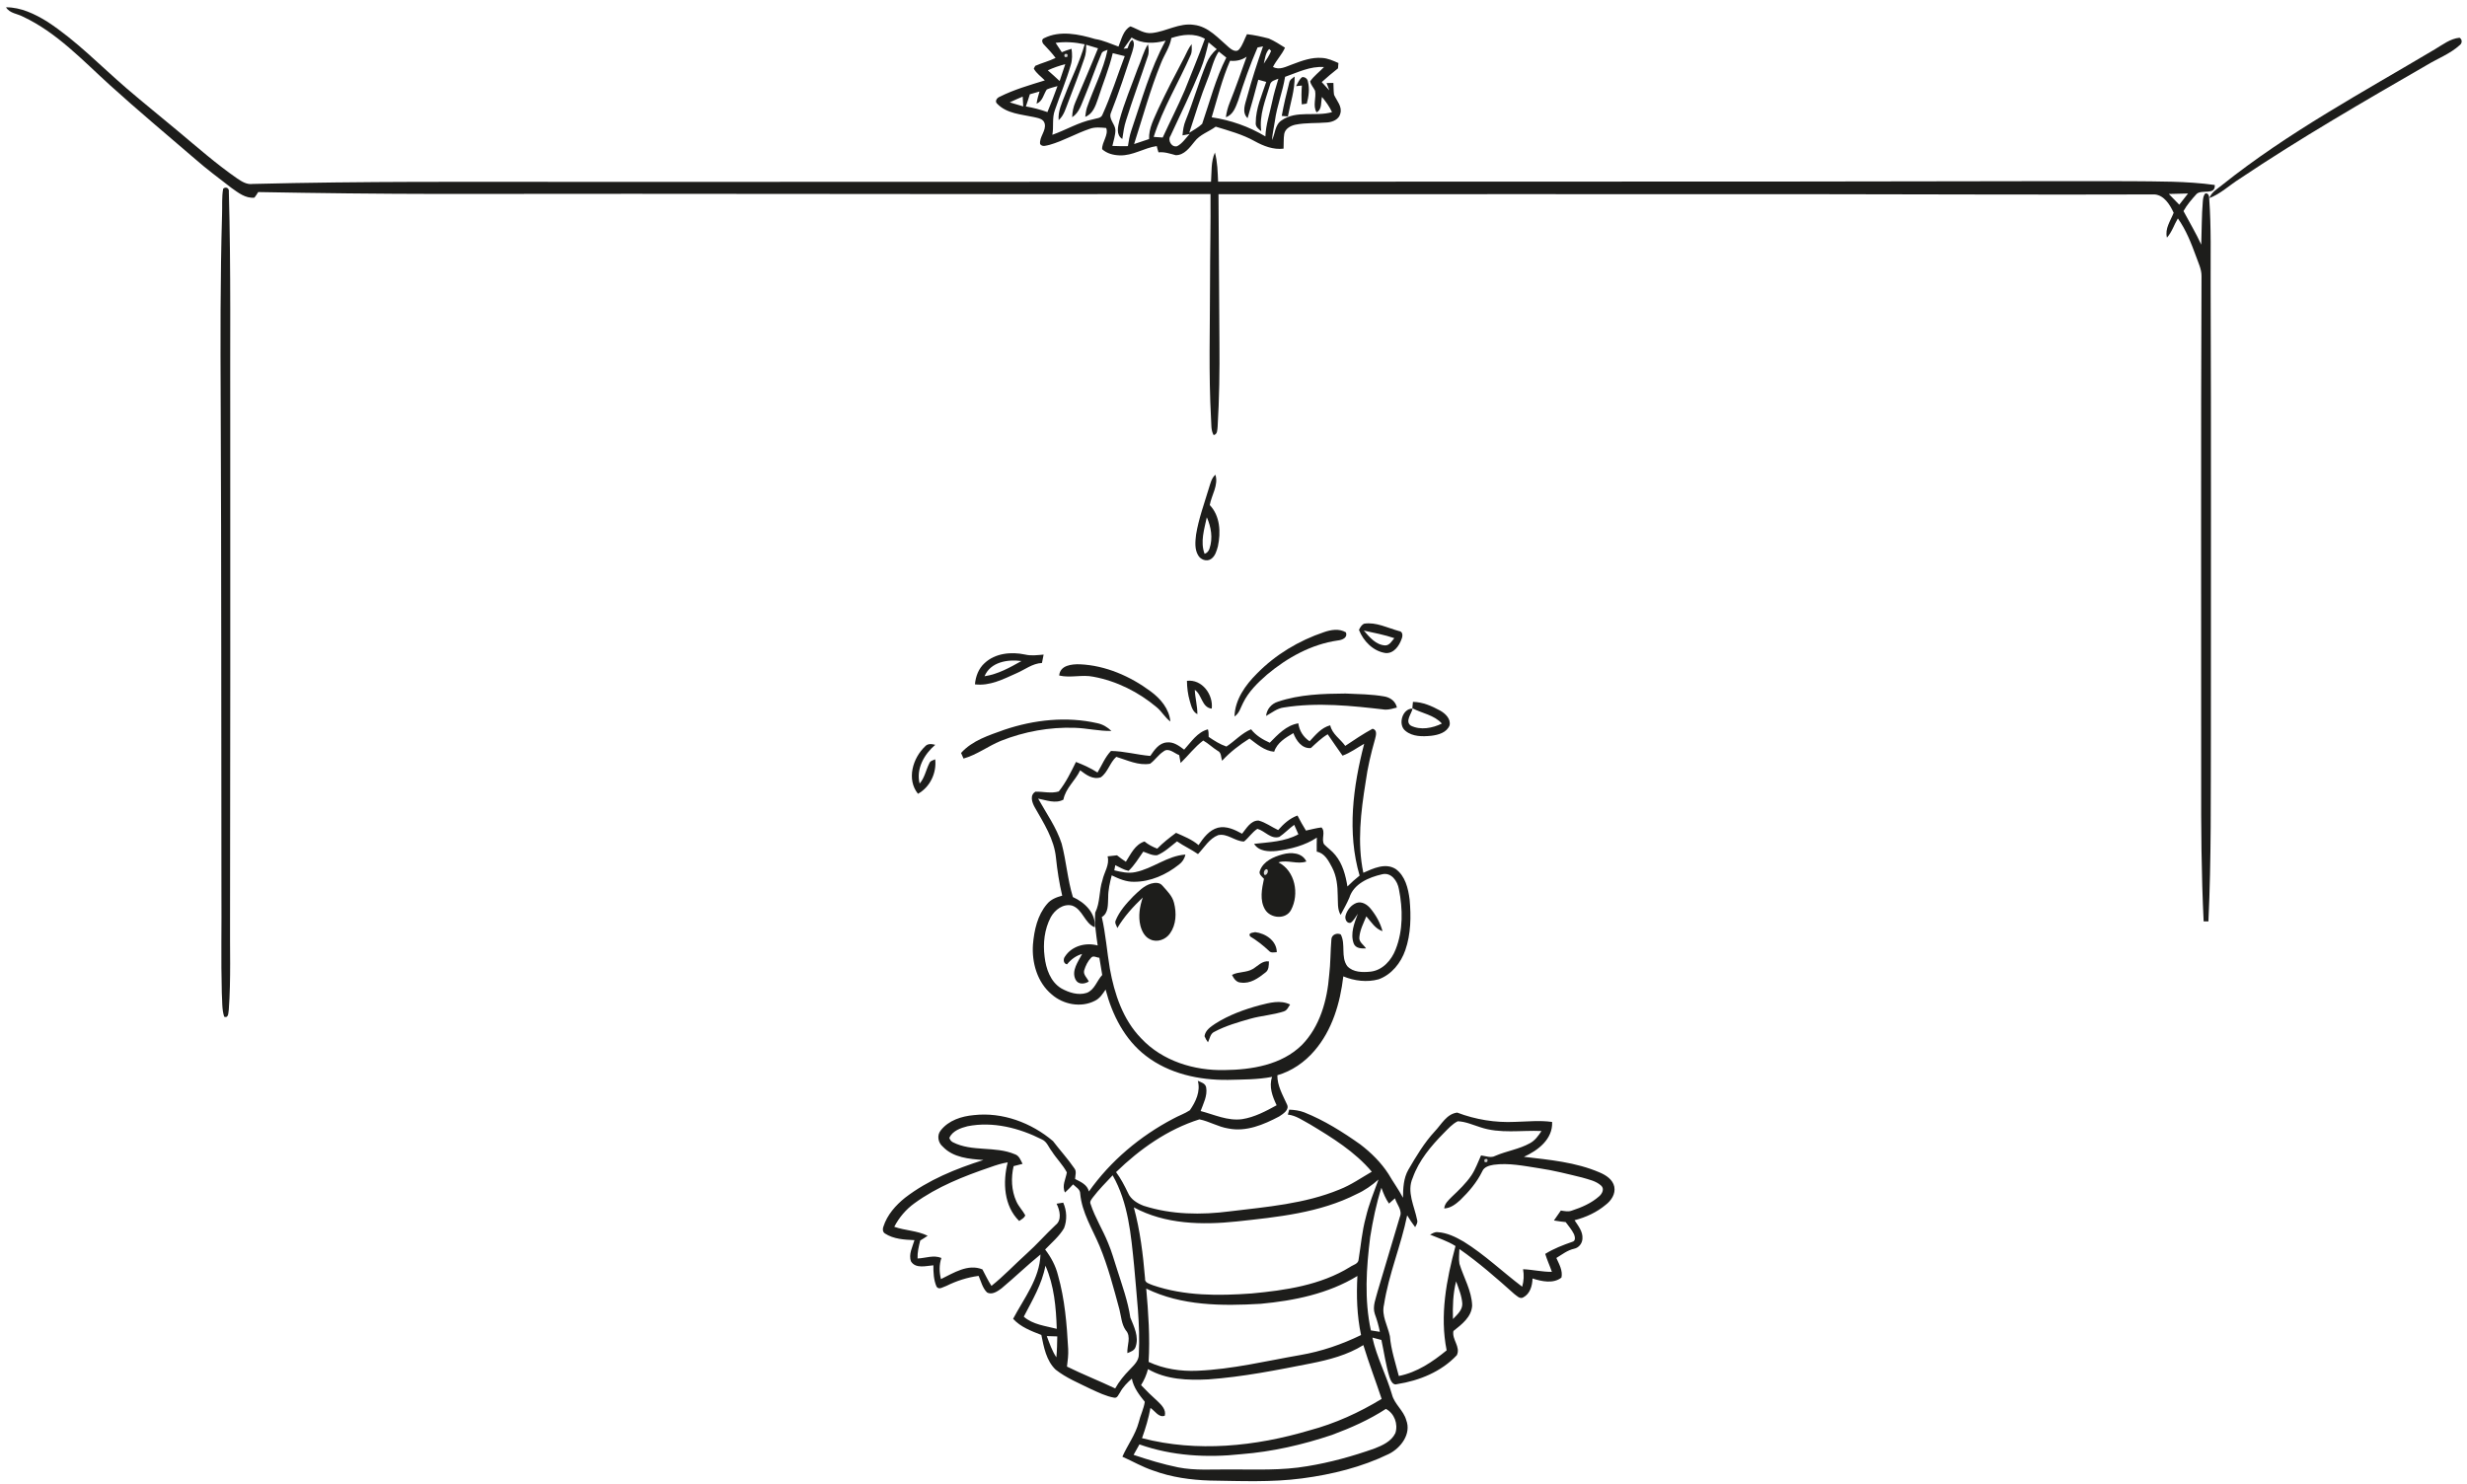 <?xml version="1.0" encoding="UTF-8" ?>
<!DOCTYPE svg PUBLIC "-//W3C//DTD SVG 1.1//EN" "http://www.w3.org/Graphics/SVG/1.1/DTD/svg11.dtd">
<svg width="1366pt" height="822pt" viewBox="0 0 1366 822" version="1.1" xmlns="http://www.w3.org/2000/svg">
<g id="#1d1d1bff">
<path fill="#1d1d1b" opacity="1.00" d=" M 3.34 4.04 C 11.56 4.01 19.21 7.71 26.06 11.91 C 42.18 22.41 55.55 36.40 70.07 48.90 C 79.41 56.92 89.02 64.63 98.47 72.54 C 109.22 81.50 119.74 90.80 131.27 98.78 C 133.85 100.52 136.67 102.35 139.95 101.86 C 200.62 100.33 261.31 100.71 322.00 100.72 C 438.18 100.78 554.37 100.62 670.55 100.63 C 670.97 95.23 670.44 89.52 672.71 84.46 C 674.13 89.72 674.23 95.21 674.47 100.62 C 779.65 100.54 884.82 100.56 990.00 100.53 C 1053.00 100.54 1116.00 100.22 1179.00 100.34 C 1194.79 100.52 1210.67 100.24 1226.34 102.44 C 1226.79 108.29 1219.26 104.73 1216.31 107.37 C 1213.63 110.33 1210.95 113.39 1209.02 116.89 C 1212.31 123.07 1215.92 129.09 1218.85 135.46 C 1219.15 127.46 1219.05 119.43 1219.73 111.44 C 1219.88 109.91 1220.00 108.25 1221.15 107.09 C 1222.86 106.82 1223.29 108.72 1223.26 110.04 C 1224.42 126.00 1223.99 142.01 1224.05 158.00 C 1224.37 240.67 1224.16 323.33 1224.19 406.00 C 1224.08 440.75 1224.45 475.51 1222.82 510.23 C 1222.16 510.23 1220.84 510.24 1220.18 510.24 C 1218.91 484.18 1218.74 458.09 1218.81 432.00 C 1218.88 338.98 1218.57 245.96 1219.00 152.93 C 1219.05 149.07 1217.23 145.56 1215.99 142.00 C 1213.31 134.69 1210.45 127.34 1205.91 120.95 C 1203.80 124.45 1202.63 128.51 1199.86 131.58 C 1198.59 126.59 1201.86 122.24 1203.57 117.83 C 1201.59 113.48 1198.32 108.08 1193.04 107.67 C 1129.36 107.90 1065.68 107.58 1002.00 107.53 C 892.90 107.54 783.79 107.47 674.69 107.54 C 674.85 135.03 675.04 162.52 675.21 190.00 C 675.35 205.43 675.13 220.86 674.21 236.25 C 673.98 237.98 674.21 240.51 672.00 240.94 C 670.43 238.23 670.81 234.98 670.57 231.98 C 669.19 207.01 670.00 181.99 670.00 157.00 C 670.01 140.49 670.39 123.97 670.27 107.46 C 527.85 107.64 385.42 107.15 243.00 107.40 C 209.65 107.36 176.30 106.97 142.96 106.36 C 142.33 107.43 141.64 108.47 140.88 109.45 C 135.92 109.97 131.82 106.65 128.03 103.96 C 121.28 98.73 114.41 93.65 108.00 88.01 C 92.23 74.46 76.28 61.11 60.87 47.15 C 45.77 33.43 31.47 18.03 12.73 9.23 C 9.58 7.55 5.32 7.39 3.34 4.04 M 1200.89 107.41 C 1202.82 109.38 1204.75 111.36 1206.68 113.35 C 1208.28 111.28 1209.93 109.23 1211.54 107.15 C 1207.98 107.20 1204.43 107.33 1200.89 107.41 Z" />
<path fill="#1d1d1b" opacity="1.00" d=" M 638.00 18.27 C 645.81 17.41 652.96 12.57 661.05 13.76 C 669.22 14.69 674.71 21.37 680.59 26.36 C 682.05 27.62 684.67 29.26 686.20 27.24 C 688.19 24.81 689.02 21.68 690.47 18.94 C 694.55 19.38 698.56 20.30 702.53 21.32 C 705.70 22.67 708.59 24.59 711.51 26.40 C 709.80 30.27 706.74 33.30 704.86 37.07 C 708.47 39.04 712.17 36.84 715.62 35.62 C 720.84 33.65 726.30 31.61 731.99 32.08 C 735.21 32.24 738.18 33.62 741.10 34.90 C 741.04 35.64 740.92 37.11 740.86 37.85 C 737.75 40.26 734.78 42.84 731.86 45.46 C 733.24 47.01 734.64 48.55 736.07 50.06 C 735.58 48.69 735.06 47.33 734.55 45.97 C 735.49 45.96 737.38 45.94 738.32 45.93 C 738.45 48.11 738.35 50.31 738.67 52.48 C 740.15 55.81 743.33 58.97 742.14 62.93 C 741.39 66.13 737.94 67.56 734.97 67.81 C 729.05 68.33 723.03 67.87 717.18 69.07 C 714.53 69.66 711.64 71.26 711.09 74.15 C 710.65 76.84 710.88 79.60 710.72 82.32 C 705.03 83.00 699.61 80.88 694.73 78.18 C 687.99 74.40 680.49 72.40 673.15 70.14 C 669.30 73.00 664.35 74.47 661.41 78.44 C 658.72 81.74 655.76 85.94 651.04 85.94 C 647.88 85.11 644.79 84.00 641.47 84.37 C 641.09 83.22 640.77 82.06 640.50 80.89 C 633.46 81.90 627.22 86.31 619.98 86.04 C 616.51 85.95 612.87 85.01 610.26 82.62 C 610.13 78.61 613.95 74.74 612.51 70.88 C 609.48 70.62 606.31 70.25 603.41 71.33 C 595.84 73.87 588.89 78.00 581.21 80.19 C 579.46 80.54 577.20 81.60 575.92 79.78 C 575.37 75.83 579.36 72.48 578.47 68.51 C 577.87 65.71 574.66 65.37 572.36 64.81 C 565.43 63.31 557.47 62.92 552.23 57.53 C 550.57 56.16 551.99 54.15 553.59 53.56 C 561.52 49.58 570.09 47.14 578.53 44.52 C 576.46 42.39 573.87 40.66 572.42 38.01 C 572.62 37.62 573.02 36.86 573.22 36.47 C 576.89 34.82 580.86 33.89 584.48 32.08 C 582.58 29.48 580.34 27.16 578.15 24.80 C 577.07 23.86 576.40 21.83 578.12 21.14 C 586.99 16.68 597.34 18.94 606.40 21.61 C 610.91 22.31 615.04 24.28 619.31 25.79 C 620.92 21.91 621.95 16.61 625.96 14.61 C 629.90 16.03 633.56 18.90 638.00 18.27 M 648.59 21.05 C 647.80 26.06 644.71 30.22 642.89 34.86 C 636.92 49.48 632.81 64.76 627.96 79.77 C 630.71 78.82 633.48 77.91 636.25 77.00 C 636.03 71.01 639.03 65.66 641.34 60.33 C 645.86 50.67 650.77 41.21 655.76 31.79 C 657.03 29.30 658.06 26.65 659.84 24.44 C 659.86 26.41 660.14 28.49 659.34 30.35 C 652.69 45.58 643.88 59.93 638.81 75.81 C 640.46 75.93 642.13 76.05 643.80 76.16 C 647.81 67.42 652.22 58.85 656.00 50.00 C 659.72 40.50 663.74 31.10 667.17 21.48 C 661.38 18.19 654.64 19.07 648.59 21.05 M 622.14 26.98 C 622.68 26.93 623.76 26.81 624.30 26.76 C 625.04 25.12 625.35 23.05 627.06 22.07 C 628.60 24.16 627.45 26.67 626.89 28.89 C 623.19 40.09 619.52 51.31 615.20 62.29 C 613.57 65.81 617.44 68.58 617.61 71.99 C 617.61 75.01 616.58 77.89 615.93 80.81 C 618.79 80.95 621.67 80.97 624.54 80.92 C 624.96 78.04 625.45 75.15 626.39 72.38 C 632.18 55.56 636.81 38.19 645.42 22.51 C 639.13 24.18 632.24 24.42 626.57 20.77 C 625.08 22.84 623.61 24.91 622.14 26.98 M 584.51 23.73 C 585.63 25.47 586.78 27.18 587.93 28.91 C 589.69 28.20 591.48 27.54 593.32 27.02 C 593.72 29.98 593.82 33.02 592.92 35.90 C 590.47 44.46 586.95 52.66 584.07 61.08 C 582.46 65.43 583.53 70.16 582.69 74.65 C 590.25 71.97 597.23 67.70 605.15 66.09 C 606.99 65.45 609.72 65.65 610.48 63.41 C 615.25 52.91 618.68 41.86 622.78 31.09 C 620.57 30.53 618.35 29.97 616.14 29.44 C 614.07 38.14 610.61 46.40 607.90 54.89 C 606.56 58.72 605.08 63.17 600.90 64.70 C 601.13 63.00 601.33 61.29 601.83 59.64 C 605.52 48.93 610.97 38.72 613.27 27.58 C 612.00 28.16 610.28 28.31 609.84 29.86 C 606.53 37.67 603.85 45.75 600.57 53.57 C 598.81 57.62 597.64 62.40 593.66 64.91 C 593.75 62.04 594.31 59.18 595.47 56.53 C 599.65 46.61 603.96 36.74 607.98 26.75 C 605.78 26.10 603.59 25.45 601.40 24.78 C 601.47 27.36 601.31 29.97 600.40 32.40 C 597.64 40.49 594.61 48.48 591.52 56.45 C 590.11 59.98 589.15 63.92 586.18 66.53 C 585.75 61.63 587.92 57.13 589.66 52.70 C 593.21 43.27 597.92 34.28 600.59 24.53 C 595.30 23.40 589.88 22.98 584.51 23.73 M 669.20 23.46 C 668.01 28.61 666.71 33.76 664.69 38.66 C 659.60 51.02 653.79 63.06 648.15 75.17 C 646.37 77.62 648.67 81.79 651.80 80.96 C 654.70 79.45 656.50 76.56 658.69 74.23 C 657.38 74.48 656.07 74.73 654.76 74.97 C 655.00 72.12 655.42 69.25 656.54 66.59 C 660.77 56.21 663.78 45.38 668.06 35.02 C 669.31 32.02 671.21 29.32 673.74 27.26 C 672.22 26.01 670.71 24.72 669.20 23.46 M 696.32 26.29 C 692.19 35.83 688.70 45.67 685.61 55.60 C 684.24 59.18 682.85 63.63 678.77 64.89 C 679.16 62.15 679.84 59.44 680.89 56.87 C 684.29 48.48 687.20 39.90 690.28 31.38 C 687.59 33.31 684.37 34.00 681.10 33.64 C 676.69 43.72 674.10 54.45 670.92 64.95 C 681.41 66.52 691.56 70.07 700.66 75.54 C 700.90 68.98 703.08 62.77 704.40 56.40 C 705.28 52.07 706.57 47.84 707.85 43.61 C 705.98 44.35 703.53 44.76 703.17 47.13 C 700.69 55.40 697.14 63.84 698.37 72.64 C 696.83 71.45 695.04 70.14 695.32 67.92 C 695.32 60.04 698.72 52.72 701.12 45.36 C 699.64 44.97 698.17 44.57 696.72 44.15 C 694.82 51.27 692.92 58.39 690.80 65.44 C 687.39 62.16 689.55 57.42 690.55 53.58 C 693.11 44.16 696.13 34.89 699.35 25.69 C 698.59 25.84 697.07 26.14 696.32 26.29 M 699.78 35.25 C 701.29 33.00 702.85 30.73 703.83 28.19 C 703.57 27.93 703.04 27.40 702.77 27.13 C 700.65 29.27 700.45 32.47 699.78 35.25 M 674.83 28.55 C 671.77 33.15 670.81 38.68 668.73 43.71 C 664.81 53.48 661.76 63.55 658.50 73.54 C 660.91 71.95 663.57 70.63 665.65 68.58 C 669.89 56.30 673.09 43.53 679.02 31.89 C 677.62 30.78 676.22 29.66 674.83 28.55 M 589.51 29.99 C 589.08 31.38 589.56 31.88 590.96 31.48 C 591.39 30.07 590.91 29.58 589.51 29.99 M 580.17 38.94 C 582.37 40.90 584.60 42.84 586.73 44.88 C 587.74 41.75 588.84 38.66 589.85 35.54 C 586.53 36.39 583.28 37.51 580.17 38.94 M 711.56 42.54 C 710.26 50.78 707.04 58.58 705.94 66.86 C 705.43 70.45 704.56 73.98 704.31 77.60 C 706.15 73.97 705.89 69.06 709.67 66.64 C 717.91 60.89 728.47 64.75 737.56 62.09 C 736.09 59.04 734.17 56.26 731.99 53.69 C 731.29 56.59 732.16 60.61 729.00 62.21 C 726.78 58.55 728.92 54.16 728.16 50.24 C 727.34 48.46 725.76 46.99 725.47 45.01 C 727.58 41.98 730.61 39.79 733.12 37.13 C 725.47 36.57 718.56 40.09 711.56 42.54 M 579.61 49.56 C 577.79 52.25 577.35 56.10 573.96 57.41 C 574.29 55.11 574.90 52.88 575.60 50.67 C 573.81 51.19 572.02 51.70 570.24 52.20 C 569.55 54.46 568.82 56.72 568.03 58.94 C 572.09 59.63 576.08 60.71 579.97 62.07 C 581.90 57.31 583.84 52.53 585.54 47.68 C 583.54 48.25 581.50 48.71 579.61 49.56 M 559.12 56.69 C 561.58 57.48 564.08 58.19 566.57 58.92 C 566.45 57.11 566.35 55.30 566.28 53.49 C 563.87 54.52 561.47 55.54 559.12 56.69 Z" />
<path fill="#1d1d1b" opacity="1.00" d=" M 1348.24 27.28 C 1352.53 24.74 1356.74 21.40 1361.87 20.90 C 1363.45 21.78 1363.40 23.98 1361.98 24.98 C 1356.72 29.77 1349.95 32.31 1343.93 35.93 C 1308.84 56.20 1273.70 76.48 1240.03 99.07 C 1234.44 102.58 1229.56 107.35 1223.33 109.70 C 1224.58 106.35 1227.81 104.56 1230.44 102.42 C 1266.94 73.27 1308.24 51.10 1348.24 27.28 Z" />
<path fill="#1d1d1b" opacity="1.00" d=" M 717.63 47.71 C 718.64 45.98 719.37 43.92 721.04 42.70 C 722.57 42.54 723.99 43.61 724.19 45.16 C 725.23 49.17 724.63 53.42 723.59 57.37 C 722.90 57.48 721.50 57.69 720.81 57.80 C 720.56 54.32 720.60 50.84 720.86 47.37 C 719.77 47.49 718.70 47.60 717.63 47.71 Z" />
<path fill="#1d1d1b" opacity="1.00" d=" M 124.24 104.06 C 125.73 103.48 126.95 104.62 126.71 106.15 C 127.91 149.42 127.34 192.72 127.49 236.00 C 127.57 326.67 127.50 417.33 127.38 508.00 C 127.22 525.01 127.92 542.05 126.69 559.04 C 126.36 560.64 126.72 563.94 124.14 563.04 C 122.78 558.84 123.14 554.32 122.82 549.97 C 122.31 531.32 122.77 512.66 122.61 494.00 C 122.48 403.67 122.62 313.34 122.20 223.01 C 122.04 188.34 121.96 153.67 122.95 119.01 C 123.15 114.17 122.72 109.27 123.57 104.49 L 124.24 104.06 Z" />
<path fill="#1d1d1b" opacity="1.00" d=" M 755.39 345.37 C 761.96 344.35 768.36 347.75 774.62 349.45 C 776.84 349.66 776.79 352.21 776.09 353.80 C 774.77 357.65 771.71 362.07 767.10 361.62 C 760.31 360.59 754.92 355.04 752.48 348.83 C 753.09 347.46 753.93 345.97 755.39 345.37 M 755.15 349.19 C 758.31 352.80 761.80 357.14 767.00 357.41 C 769.45 357.40 770.64 354.99 772.05 353.39 C 766.55 351.49 760.81 350.46 755.15 349.19 Z" />
<path fill="#1d1d1b" opacity="1.00" d=" M 733.08 350.07 C 736.95 348.72 741.52 347.94 745.23 350.17 C 746.35 353.21 743.13 354.42 740.75 354.67 C 726.12 356.76 712.77 364.18 701.56 373.58 C 696.39 378.09 691.32 383.02 688.29 389.28 C 686.92 391.89 686.20 395.05 683.56 396.74 C 683.81 387.42 689.61 379.33 695.99 372.98 C 706.26 362.50 719.20 354.73 733.08 350.07 Z" />
<path fill="#1d1d1b" opacity="1.00" d=" M 586.49 374.08 C 586.94 368.35 593.49 367.73 597.98 367.86 C 612.21 368.50 625.81 374.46 637.15 382.87 C 642.58 386.88 647.44 392.57 648.04 399.56 C 645.05 397.35 643.29 393.95 640.43 391.62 C 630.41 383.22 618.29 377.11 605.39 374.75 C 599.12 373.44 592.73 375.55 586.49 374.08 Z" />
<path fill="#1d1d1b" opacity="1.00" d=" M 657.22 377.02 C 665.60 375.99 671.89 384.66 670.95 392.42 C 665.37 391.77 665.63 384.79 661.57 382.00 C 661.74 386.53 663.04 390.93 663.00 395.48 C 660.21 394.06 659.62 390.89 658.79 388.18 C 657.73 384.56 657.27 380.78 657.22 377.02 Z" />
<path fill="#1d1d1b" opacity="1.00" d=" M 707.61 388.57 C 719.62 384.52 732.45 384.14 745.01 384.05 C 752.17 384.37 759.39 384.41 766.46 385.66 C 769.81 386.20 772.76 388.37 773.48 391.82 C 771.35 392.35 769.22 393.03 767.01 392.98 C 748.43 390.82 729.49 388.81 710.87 391.77 C 707.14 392.23 704.22 394.71 701.04 396.46 C 701.42 392.71 704.03 389.66 707.61 388.57 Z" />
<path fill="#1d1d1b" opacity="1.00" d=" M 782.36 388.67 C 787.75 388.73 792.80 390.98 797.45 393.51 C 800.31 395.14 803.40 398.04 802.65 401.66 C 801.11 405.67 796.46 406.96 792.60 407.43 C 787.76 407.92 782.23 408.03 778.26 404.77 C 773.83 401.41 776.46 392.26 782.17 392.40 C 781.54 395.32 777.83 399.47 781.19 401.84 C 786.60 404.50 793.15 403.24 798.38 400.68 C 794.11 395.89 787.44 395.07 782.02 392.18 C 782.11 391.30 782.28 389.55 782.36 388.67 Z" />
<path fill="#1d1d1b" opacity="1.00" d=" M 556.11 404.11 C 572.57 398.56 590.54 396.59 607.59 400.48 C 610.57 401.08 613.22 402.67 615.40 404.77 C 608.56 404.92 601.85 403.24 595.04 403.03 C 581.10 402.56 567.11 405.12 554.16 410.27 C 547.10 413.16 540.92 417.99 533.51 420.06 C 533.03 419.03 532.58 418.00 532.15 416.97 C 538.40 410.00 547.60 407.19 556.11 404.11 Z" />
<path fill="#1d1d1b" opacity="1.00" d=" M 703.08 411.30 C 707.57 406.75 712.22 401.65 718.89 400.55 C 719.44 404.69 721.66 408.17 725.14 410.49 C 728.43 406.98 731.66 402.90 736.56 401.65 C 737.61 406.52 742.15 409.18 744.88 413.04 C 749.83 409.73 754.78 406.39 760.02 403.54 C 762.83 404.29 761.87 407.34 761.35 409.37 C 759.13 417.15 757.25 425.03 756.17 433.05 C 753.50 449.61 751.42 466.71 754.89 483.31 C 760.37 480.92 767.07 477.64 772.78 481.21 C 778.09 485.02 779.74 491.95 780.51 498.10 C 781.37 507.45 781.25 517.18 778.14 526.14 C 775.70 533.21 770.54 539.71 763.36 542.30 C 756.90 544.08 749.94 543.20 743.80 540.68 C 742.07 555.41 737.69 570.42 727.84 581.85 C 722.43 588.19 715.32 593.11 707.28 595.44 C 707.24 601.29 710.23 606.33 712.56 611.48 C 714.20 614.59 710.45 616.81 708.27 618.27 C 699.70 622.79 689.97 626.93 680.09 624.90 C 674.52 624.04 669.59 620.94 664.13 619.86 C 646.54 625.41 631.09 636.31 617.97 649.07 C 620.61 652.61 622.64 656.53 624.55 660.51 C 626.07 664.16 629.75 666.39 633.31 667.74 C 648.68 672.68 665.15 672.85 681.05 670.79 C 701.49 668.32 722.46 666.64 741.69 658.70 C 748.07 656.20 753.68 652.26 759.57 648.85 C 750.19 637.74 737.69 630.03 725.37 622.62 C 721.42 620.53 717.66 617.69 713.09 617.23 C 713.33 616.31 713.58 615.39 713.84 614.48 C 716.65 614.61 719.48 614.95 722.14 615.97 C 733.28 620.41 743.50 626.85 753.26 633.77 C 759.25 638.35 764.71 643.76 768.82 650.12 C 771.38 654.57 774.45 658.71 776.84 663.27 C 776.91 657.98 777.12 652.44 779.83 647.73 C 784.17 640.30 788.60 632.83 794.48 626.48 C 798.18 622.61 800.99 616.86 806.86 616.11 C 817.04 620.00 828.07 621.78 838.97 621.25 C 845.78 621.09 852.63 620.31 859.42 621.30 C 859.90 630.77 851.57 637.13 843.79 640.60 C 857.95 642.26 872.50 643.55 885.73 649.26 C 889.27 650.76 893.02 653.16 893.86 657.20 C 894.61 661.15 892.16 664.86 889.13 667.15 C 884.15 671.34 878.11 674.10 871.84 675.72 C 873.84 678.81 876.53 682.00 876.21 685.94 C 876.11 688.55 874.22 690.96 871.62 691.50 C 867.92 692.31 864.93 694.70 861.77 696.62 C 863.28 699.99 865.43 703.64 864.59 707.47 C 860.07 711.05 853.64 709.58 848.57 707.98 C 848.45 711.99 847.25 716.47 843.41 718.46 C 841.55 719.53 839.87 717.54 838.48 716.57 C 828.71 707.84 818.84 699.17 808.07 691.66 C 808.02 694.38 807.62 697.14 808.11 699.85 C 810.48 707.53 814.90 714.78 815.14 722.99 C 814.80 729.37 809.32 733.43 804.77 737.07 C 803.84 741.84 808.91 745.85 806.65 750.46 C 798.04 759.64 785.90 764.54 773.66 766.47 C 771.25 767.41 769.98 764.42 769.39 762.61 C 767.31 755.89 766.38 748.88 764.90 742.02 C 763.23 741.58 761.57 741.13 759.91 740.71 C 762.29 751.63 767.67 761.54 770.75 772.25 C 772.12 777.61 777.15 781.03 778.64 786.38 C 781.59 793.99 775.68 801.81 769.08 805.12 C 754.01 812.45 737.53 816.51 720.98 818.68 C 704.05 820.93 686.95 820.12 669.93 819.88 C 659.31 819.53 648.64 818.06 638.63 814.37 C 632.65 812.41 627.20 809.22 621.47 806.67 C 624.31 800.22 628.72 794.47 630.54 787.58 C 631.44 783.74 633.33 780.14 633.88 776.25 C 630.77 772.40 627.68 768.43 626.71 763.43 C 624.19 765.67 621.77 768.08 620.17 771.09 C 619.31 772.18 618.77 774.31 616.99 774.00 C 612.39 773.20 608.14 771.08 603.93 769.16 C 597.31 765.89 590.35 763.06 584.52 758.46 C 579.31 753.48 577.98 745.99 576.59 739.24 C 570.99 737.07 565.10 734.87 560.97 730.31 C 566.97 718.96 575.68 708.06 576.12 694.69 C 568.71 700.72 561.84 707.37 554.51 713.49 C 552.31 715.11 549.19 717.30 546.48 715.66 C 544.00 713.21 543.24 709.63 541.87 706.54 C 535.66 707.35 529.67 709.29 524.06 712.07 C 522.36 712.55 519.99 714.52 518.59 712.53 C 516.97 708.81 516.81 704.67 516.82 700.68 C 512.78 700.98 507.05 702.72 504.44 698.54 C 502.95 694.58 505.28 690.51 506.35 686.74 C 500.75 686.50 494.76 686.20 489.93 683.02 C 488.71 682.19 488.64 680.50 489.15 679.26 C 491.23 672.74 495.95 667.41 501.21 663.21 C 514.04 653.37 529.24 647.21 544.55 642.36 C 536.66 641.80 527.83 641.09 522.05 634.99 C 519.41 632.80 518.63 628.68 520.92 625.95 C 525.24 620.40 532.47 618.11 539.24 617.51 C 555.03 615.72 571.10 621.73 583.05 631.89 C 586.93 636.99 591.30 641.73 594.92 647.04 C 596.25 648.72 595.33 650.95 595.29 652.88 C 598.40 654.48 602.08 656.01 602.93 659.80 C 614.91 642.87 631.27 629.13 649.60 619.51 C 652.61 617.82 655.96 616.74 658.83 614.82 C 662.10 610.13 664.84 604.33 663.24 598.52 C 665.04 599.33 667.47 599.90 667.87 602.21 C 668.65 606.79 666.32 611.08 664.80 615.25 C 672.34 617.23 679.84 620.86 687.84 619.74 C 694.67 618.66 700.89 615.35 706.88 612.05 C 704.56 607.16 702.50 601.75 704.37 596.33 C 696.34 597.87 688.14 597.79 680.00 598.00 C 663.98 598.22 647.28 594.59 634.41 584.62 C 622.76 575.68 615.81 561.97 612.18 547.99 C 610.57 550.38 608.92 552.95 606.22 554.22 C 598.53 558.17 588.73 556.28 582.35 550.68 C 574.35 544.03 571.24 533.06 571.96 522.97 C 572.64 515.11 574.44 506.84 579.68 500.69 C 581.78 498.06 584.99 496.82 588.15 495.99 C 586.52 489.09 585.44 482.07 584.70 475.02 C 583.71 464.71 577.92 455.82 572.93 447.03 C 571.44 444.38 570.05 440.31 573.35 438.41 C 577.62 438.30 582.07 439.54 586.25 438.28 C 590.20 433.34 592.99 427.59 595.77 421.94 C 599.91 423.54 603.97 425.37 607.70 427.79 C 610.10 423.77 611.89 419.27 615.15 415.85 C 622.46 415.95 629.62 417.98 636.91 418.61 C 639.16 415.37 641.74 411.40 646.10 411.13 C 649.81 410.69 652.90 413.03 655.68 415.13 C 659.54 410.91 662.97 405.41 668.84 403.88 C 669.28 405.23 669.21 406.67 669.25 408.07 C 672.34 410.16 675.52 412.20 679.08 413.41 C 683.73 410.38 687.50 406.02 692.74 403.85 C 695.37 407.29 699.18 409.55 703.08 411.30 M 705.52 416.28 C 700.12 415.81 696.00 412.06 691.86 408.98 C 686.33 412.47 681.12 416.44 676.68 421.28 C 676.03 419.40 676.37 416.75 674.25 415.79 C 671.45 414.06 669.10 411.70 666.24 410.08 C 661.51 413.64 657.94 418.42 653.72 422.51 C 653.44 421.05 653.17 419.60 652.92 418.15 C 650.19 417.16 647.04 413.78 644.19 416.16 C 641.35 418.00 639.53 420.99 636.80 422.94 C 630.36 424.06 624.13 420.95 618.10 419.11 C 614.53 422.25 613.49 427.63 609.52 430.44 C 605.14 431.89 601.38 429.06 598.10 426.57 C 595.42 432.27 590.03 436.43 588.82 442.81 C 584.43 445.19 579.34 443.09 574.82 442.24 C 579.38 450.41 584.96 458.18 587.85 467.17 C 590.42 476.92 591.11 487.09 594.07 496.76 C 600.68 499.71 606.86 505.69 606.21 513.52 C 600.46 511.25 599.54 503.44 593.56 501.46 C 588.71 500.27 584.06 503.85 581.82 507.91 C 578.30 514.57 577.45 522.38 578.40 529.78 C 579.18 536.46 581.60 543.66 587.65 547.33 C 591.83 549.64 596.94 551.35 601.69 549.83 C 606.11 548.19 607.31 543.09 610.31 539.90 C 609.78 536.71 609.26 533.53 608.73 530.36 C 607.24 530.33 605.38 528.92 604.20 530.31 C 602.31 532.25 601.10 534.78 600.32 537.35 C 599.64 539.73 602.02 541.51 602.86 543.54 C 600.48 545.02 596.99 545.35 595.53 542.44 C 593.12 537.48 597.00 532.54 599.18 528.27 C 595.78 529.21 593.00 531.32 590.81 534.02 C 588.75 533.66 588.58 531.07 589.71 529.67 C 593.49 523.79 601.26 521.76 607.80 523.58 C 606.96 517.57 605.94 511.43 606.43 505.37 C 609.24 499.77 608.48 493.27 610.44 487.41 C 611.36 482.98 614.54 478.89 613.28 474.22 C 615.01 474.03 616.75 473.84 618.49 473.64 C 620.06 474.92 621.70 476.10 623.40 477.21 C 626.14 472.94 628.48 467.63 633.72 465.98 C 635.82 467.72 638.24 468.98 640.78 469.95 C 643.95 466.69 647.54 463.89 651.19 461.19 C 655.51 463.11 660.01 464.86 663.65 467.99 C 666.35 464.00 669.46 459.69 674.36 458.36 C 679.09 457.21 683.71 459.46 687.76 461.68 C 690.15 458.73 692.53 454.34 696.84 454.39 C 700.77 455.40 704.07 457.97 707.73 459.65 C 710.71 456.28 714.11 453.14 718.43 451.61 C 719.87 454.45 721.44 457.23 723.12 459.94 C 725.97 459.34 728.80 458.54 731.71 458.21 C 734.18 460.62 731.43 464.74 733.18 467.57 C 735.19 469.63 737.64 471.25 739.43 473.55 C 743.45 478.45 745.09 484.75 746.08 490.90 C 748.20 488.75 750.47 486.75 752.83 484.87 C 745.82 460.98 749.20 435.55 755.36 411.88 C 751.39 414.11 747.69 416.89 743.38 418.45 C 740.54 414.57 737.92 410.54 735.16 406.61 C 731.67 408.69 728.79 411.53 725.82 414.25 C 720.88 414.69 717.67 410.06 716.15 405.97 C 711.84 408.50 707.17 411.22 705.52 416.28 M 708.41 463.43 C 703.63 464.92 700.42 460.10 696.23 458.98 C 693.31 460.82 691.50 463.89 688.82 466.00 C 683.77 465.92 679.59 461.31 674.46 462.48 C 669.55 464.42 666.85 469.31 663.34 472.96 C 659.61 470.37 655.46 468.50 651.73 465.92 C 648.21 468.65 644.90 471.87 640.74 473.59 C 638.03 473.88 635.53 472.44 633.04 471.61 C 630.44 475.23 628.19 479.19 624.89 482.25 C 622.25 481.70 619.93 480.25 617.54 479.10 C 617.40 479.81 617.12 481.24 616.99 481.96 C 620.80 482.87 624.77 483.80 628.69 482.94 C 638.35 480.98 646.33 473.91 656.36 473.23 C 655.92 475.50 654.64 477.45 652.77 478.80 C 645.77 484.37 637.05 488.31 627.99 488.30 C 623.57 488.42 619.47 486.61 615.57 484.74 C 614.54 488.78 613.57 492.87 613.61 497.07 C 613.39 500.84 613.88 505.60 610.08 507.83 C 612.25 517.25 612.92 526.92 614.54 536.44 C 617.07 550.42 621.78 564.70 631.93 575.06 C 643.63 587.54 661.21 592.95 678.00 592.56 C 693.07 592.40 709.55 589.74 720.77 578.77 C 730.84 568.58 734.88 553.97 735.97 540.02 C 736.78 533.42 736.64 526.76 737.21 520.15 C 737.31 517.61 740.29 516.38 742.40 517.47 C 745.24 522.91 742.27 529.88 745.99 535.01 C 749.22 538.51 754.56 538.52 758.96 538.05 C 765.62 537.27 770.50 531.68 772.79 525.72 C 776.97 515.20 776.77 503.34 774.59 492.38 C 773.86 487.96 770.34 482.84 765.23 484.16 C 757.96 485.82 749.54 489.38 747.14 497.13 C 745.75 500.40 743.98 503.49 742.31 506.62 C 740.39 503.38 740.92 499.51 740.71 495.92 C 740.66 490.61 740.11 485.14 737.59 480.37 C 735.65 476.74 733.56 472.45 729.09 471.62 C 729.04 469.02 729.09 466.43 729.15 463.84 C 722.55 468.21 714.74 470.18 706.99 471.21 C 702.56 471.69 697.05 471.51 694.40 467.30 C 702.72 466.35 711.39 466.13 718.93 462.00 C 718.14 460.26 717.37 458.51 716.62 456.76 C 713.74 458.81 711.33 461.45 708.41 463.43 M 799.44 627.45 C 792.37 634.63 785.68 642.55 782.26 652.19 C 778.74 659.96 783.19 667.93 784.68 675.57 C 785.18 677.03 784.19 678.30 783.58 679.54 C 781.97 677.45 780.52 675.25 779.16 673.01 C 775.79 689.70 768.95 705.54 766.35 722.42 C 764.83 728.45 768.39 734.13 769.59 739.90 C 770.23 747.45 772.66 754.67 774.54 761.97 C 784.61 760.00 793.22 754.16 801.02 747.77 C 797.14 728.46 800.89 708.73 805.93 690.02 C 801.55 687.22 796.58 685.70 791.83 683.69 C 793.14 683.05 794.46 682.13 796.01 682.32 C 801.20 682.61 806.02 684.99 810.44 687.56 C 822.07 694.76 831.97 704.32 842.85 712.53 C 843.77 709.37 843.92 706.08 843.34 702.85 C 848.68 703.07 853.93 704.36 859.29 704.30 C 858.15 700.95 856.63 697.74 855.61 694.36 C 860.27 691.46 865.40 689.48 870.56 687.69 C 872.60 687.22 872.11 684.91 871.54 683.47 C 870.34 681.01 868.54 678.92 866.93 676.75 C 864.74 676.52 862.57 676.25 860.42 675.86 C 861.67 674.00 863.03 672.21 864.26 670.35 C 866.27 670.64 868.37 671.16 870.36 670.38 C 875.76 668.62 881.17 666.29 885.46 662.47 C 887.10 661.10 888.53 658.33 886.58 656.58 C 883.69 653.92 879.65 653.16 876.01 652.06 C 868.06 650.12 860.12 648.08 852.01 646.90 C 843.77 645.65 835.41 643.85 827.05 645.01 C 824.63 645.43 821.73 646.15 820.72 648.68 C 817.77 654.73 813.35 659.90 808.55 664.56 C 806.06 666.81 803.19 669.05 799.69 669.20 C 799.86 666.48 802.05 664.63 803.81 662.82 C 807.74 659.08 811.73 655.32 814.78 650.81 C 817.05 647.41 818.36 643.51 820.07 639.84 C 822.69 640.14 825.47 641.43 828.00 640.05 C 834.22 637.36 841.10 636.42 847.06 633.12 C 849.92 631.62 851.82 628.95 853.54 626.31 C 842.26 625.80 830.59 627.93 819.67 624.22 C 815.56 622.93 811.53 621.09 807.17 620.91 C 804.11 622.43 801.83 625.07 799.44 627.45 M 535.72 623.67 C 531.86 624.65 527.48 626.21 525.66 630.06 C 525.95 631.14 526.59 631.96 527.57 632.51 C 538.24 637.99 550.98 634.53 561.86 639.15 C 564.30 639.89 565.15 642.45 566.20 644.50 C 564.55 644.95 562.90 645.37 561.25 645.76 C 559.75 652.22 560.00 659.20 562.77 665.29 C 564.01 668.09 566.23 670.28 567.69 672.96 C 567.21 674.55 565.54 675.20 564.33 676.14 C 555.81 667.82 555.17 654.59 557.98 643.67 C 554.68 644.20 551.49 645.21 548.36 646.34 C 533.68 651.35 518.99 657.11 506.36 666.31 C 501.65 669.69 497.83 674.21 495.16 679.36 C 501.21 681.47 507.84 681.45 513.65 684.32 C 512.32 685.25 510.94 686.11 509.55 686.95 C 508.71 690.21 507.92 693.52 508.06 696.91 C 512.47 696.73 516.94 694.82 521.26 696.62 C 519.98 700.42 520.04 704.45 521.02 708.31 C 528.02 704.91 535.99 699.68 543.97 702.94 C 545.62 705.99 547.05 709.16 548.98 712.07 C 555.84 706.61 561.84 700.19 568.35 694.33 C 573.99 689.29 578.95 683.57 584.46 678.40 C 588.13 675.61 586.83 670.12 585.03 666.57 C 586.25 666.35 587.47 666.15 588.71 665.98 C 590.70 670.38 590.95 675.62 589.16 680.13 C 586.49 684.70 582.31 688.13 578.70 691.93 C 581.95 696.18 584.54 700.95 585.82 706.18 C 589.60 719.46 590.71 733.30 591.46 747.03 C 591.63 750.29 591.21 753.54 590.79 756.77 C 599.56 761.09 608.66 764.67 617.49 768.86 C 619.63 765.03 622.42 761.62 625.49 758.50 C 627.76 756.06 630.66 753.58 630.58 749.94 C 631.41 733.57 629.31 717.26 627.97 700.97 C 626.25 683.89 624.79 666.07 616.08 650.85 C 612.33 654.85 608.43 658.73 605.11 663.11 C 604.36 664.17 603.18 665.41 603.90 666.82 C 606.35 674.36 610.68 681.08 613.60 688.42 C 615.57 693.02 616.86 697.86 618.43 702.60 C 621.24 711.51 624.49 720.34 625.88 729.62 C 627.91 734.69 630.75 740.19 628.81 745.78 C 628.23 747.89 626.03 748.59 624.23 749.30 C 623.94 745.08 626.57 740.17 623.32 736.62 C 620.97 733.24 620.82 728.98 619.83 725.11 C 616.64 713.29 613.55 701.39 608.87 690.06 C 604.88 680.55 599.06 671.49 598.12 661.00 C 598.13 658.54 595.69 657.37 594.17 655.87 C 592.75 657.44 591.26 658.95 589.70 660.37 C 587.85 656.62 590.13 652.93 590.72 649.22 C 588.49 645.00 584.99 641.61 582.43 637.59 C 580.65 635.38 579.75 632.27 577.01 631.02 C 564.39 624.63 549.83 620.88 535.72 623.67 M 822.09 641.97 C 821.62 643.39 822.09 643.87 823.49 643.40 C 823.95 641.98 823.48 641.51 822.09 641.97 M 751.28 661.19 C 730.70 671.69 707.33 673.96 684.71 676.41 C 665.57 678.42 645.13 677.99 627.82 668.60 C 631.31 681.45 632.91 694.70 634.03 707.95 C 633.69 710.45 636.58 710.91 638.32 711.70 C 655.83 717.71 674.69 717.60 692.94 716.28 C 711.71 714.54 731.15 711.71 747.49 701.64 C 749.18 700.40 752.19 699.96 752.28 697.41 C 753.54 689.66 754.16 681.79 756.25 674.20 C 757.92 666.98 760.75 660.12 763.28 653.18 C 759.66 656.38 755.70 659.20 751.28 661.19 M 758.69 685.02 C 756.54 702.13 755.38 719.75 759.07 736.73 C 760.72 736.99 762.38 737.26 764.05 737.52 C 763.39 734.17 762.45 730.89 761.27 727.69 C 759.80 723.37 761.86 719.04 762.87 714.88 C 766.91 701.23 770.99 687.60 775.08 673.96 C 776.74 670.22 773.39 667.01 772.41 663.57 C 771.33 664.57 770.21 665.54 769.10 666.50 C 767.22 663.82 765.97 660.79 764.90 657.72 C 762.05 666.62 760.18 675.80 758.69 685.02 M 578.86 700.89 C 576.97 711.09 571.58 720.06 566.88 729.13 C 571.90 733.54 578.91 734.24 585.14 735.86 C 584.74 724.00 583.72 711.88 578.86 700.89 M 698.04 722.00 C 676.74 723.25 654.25 723.18 634.68 713.57 C 635.86 727.06 636.81 740.63 636.00 754.17 C 644.40 758.08 653.78 759.48 663.00 759.07 C 682.30 758.27 701.15 753.64 720.13 750.35 C 731.78 748.34 743.00 744.47 753.62 739.30 C 751.35 728.55 751.01 717.52 751.61 706.59 C 735.52 716.41 716.59 720.29 698.04 722.00 M 804.51 730.44 C 806.77 728.05 809.80 725.56 809.69 721.94 C 809.43 717.63 807.69 713.59 806.26 709.58 C 804.52 716.38 804.31 723.46 804.51 730.44 M 579.62 739.88 C 581.14 743.89 582.50 748.03 584.92 751.63 C 585.30 747.78 585.34 743.91 585.42 740.05 C 583.48 739.99 581.55 739.94 579.62 739.88 M 725.78 755.02 C 707.01 758.72 688.18 762.47 669.07 763.85 C 657.75 764.41 645.71 764.03 635.65 758.16 C 634.84 761.30 633.55 764.29 631.82 767.03 C 634.75 770.16 637.84 773.13 641.03 776.01 C 643.19 778.05 645.77 780.70 644.96 783.97 C 641.65 785.24 639.47 781.25 637.01 779.66 C 635.98 785.37 634.30 790.94 632.34 796.40 C 662.84 804.35 695.20 800.97 725.10 792.08 C 739.20 788.33 752.59 782.24 765.03 774.66 C 761.72 764.70 757.96 754.90 754.90 744.86 C 746.08 750.37 735.88 753.01 725.78 755.02 M 767.38 780.20 C 758.11 786.25 747.93 790.74 737.58 794.59 C 721.33 800.05 704.49 803.92 687.37 805.26 C 668.47 807.33 648.94 806.27 630.92 799.86 C 629.83 801.79 628.74 803.71 627.67 805.65 C 635.78 808.38 643.99 810.87 652.39 812.58 C 661.82 814.44 671.47 813.63 681.01 813.72 C 695.30 813.69 709.69 814.39 723.85 811.93 C 736.56 809.87 749.01 806.40 761.13 802.11 C 765.56 800.39 770.47 798.13 772.62 793.61 C 774.26 788.62 772.10 782.66 767.38 780.20 Z" />
<path fill="#1d1d1b" opacity="1.00" d=" M 697.68 482.06 C 699.59 476.86 705.23 474.47 710.18 473.10 C 714.82 471.81 721.03 472.09 723.35 477.06 C 718.31 478.85 713.03 475.94 707.87 477.54 C 717.21 482.26 719.52 495.12 714.88 503.88 C 711.96 509.39 703.41 508.64 700.43 503.60 C 697.41 498.45 698.69 492.15 699.87 486.65 C 698.71 485.39 696.73 484.02 697.68 482.06 M 701.17 481.32 C 699.99 481.72 699.38 483.45 700.16 484.46 C 701.62 485.03 702.93 481.50 701.17 481.32 Z" />
<path fill="#1d1d1b" opacity="1.00" d=" M 637.36 489.31 C 639.44 488.73 642.08 488.54 643.61 490.40 C 646.12 493.28 649.13 496.08 650.06 499.95 C 651.52 505.54 651.30 512.02 647.86 516.87 C 645.54 520.30 640.68 522.10 636.85 520.18 C 633.83 518.84 632.25 515.66 631.45 512.62 C 630.17 507.42 631.05 502.00 632.76 497.01 C 627.43 502.08 622.44 507.54 618.69 513.90 C 618.26 512.57 617.09 511.23 617.73 509.79 C 619.81 504.62 623.61 500.39 627.44 496.43 C 630.38 493.63 633.35 490.49 637.36 489.31 Z" />
<path fill="#1d1d1b" opacity="1.00" d=" M 745.02 507.14 C 745.82 504.00 748.10 501.11 751.18 499.98 C 754.14 499.03 757.05 500.89 758.86 503.12 C 761.89 506.78 764.27 511.04 765.52 515.65 C 761.43 514.33 759.22 510.48 756.55 507.44 C 755.00 511.18 753.04 514.89 752.69 518.99 C 752.33 521.67 755.10 523.17 756.37 525.19 C 753.81 525.30 750.60 525.26 749.54 522.41 C 747.58 516.92 749.91 511.13 751.86 505.99 C 750.61 507.70 749.65 509.71 747.92 510.99 C 745.72 511.58 744.56 508.93 745.02 507.14 Z" />
<path fill="#1d1d1b" opacity="1.00" d=" M 692.23 518.57 C 690.85 516.57 693.69 516.51 695.02 516.19 C 700.73 516.85 706.93 520.96 706.97 527.28 C 705.46 527.33 703.72 527.88 702.61 526.52 C 699.42 523.52 695.98 520.83 692.23 518.57 Z" />
<path fill="#1d1d1b" opacity="1.00" d=" M 693.67 536.59 C 696.54 534.91 698.92 531.89 702.61 532.38 C 702.54 534.57 702.66 537.17 700.62 538.59 C 696.79 541.65 692.26 544.89 687.06 544.11 C 684.57 544.05 683.13 541.84 682.16 539.86 C 685.75 537.97 690.16 538.70 693.67 536.59 Z" />
<path fill="#1d1d1b" opacity="1.00" d=" M 697.58 556.65 C 703.02 555.27 709.00 553.62 714.34 556.27 C 713.37 557.59 712.75 559.42 711.07 560.00 C 704.94 562.09 698.39 562.40 692.18 564.18 C 685.44 566.10 678.63 568.06 672.41 571.37 C 670.09 572.39 669.88 575.18 668.86 577.20 C 668.07 576.14 667.44 575.01 666.96 573.81 C 667.36 570.54 670.39 568.57 672.89 566.88 C 680.44 562.07 688.97 558.97 697.58 556.65 Z" />
</g>
<g id="#1d1d1bfe">
<path fill="#1d1d1b" opacity="1.00" d=" M 629.98 37.91 C 631.98 33.50 633.04 28.65 635.62 24.52 C 636.09 26.80 636.34 29.19 635.47 31.42 C 631.57 43.17 627.25 54.78 623.54 66.59 C 622.41 69.95 621.96 73.47 621.43 76.96 C 617.83 74.71 619.01 70.19 619.81 66.78 C 622.46 56.91 626.53 47.51 629.98 37.91 Z" />
<path fill="#1d1d1b" opacity="1.00" d=" M 713.84 45.85 C 714.09 44.18 715.61 43.31 716.86 42.40 C 716.95 49.93 714.50 57.15 713.11 64.47 C 712.26 64.40 710.56 64.26 709.71 64.19 C 710.83 58.02 712.27 51.91 713.84 45.85 Z" />
<path fill="#1d1d1b" opacity="1.00" d=" M 669.36 270.38 C 670.23 267.75 670.78 264.79 672.98 262.88 C 674.80 268.65 670.85 274.11 669.85 279.68 C 675.63 285.73 676.03 294.81 674.35 302.57 C 673.64 305.12 672.85 308.04 670.51 309.58 C 668.11 311.18 664.76 309.91 663.43 307.53 C 661.37 304.08 661.83 299.87 662.27 296.06 C 663.69 287.27 666.82 278.88 669.36 270.38 M 668.22 286.45 C 666.84 293.02 664.49 300.10 667.00 306.70 C 668.40 306.22 669.32 305.09 669.74 303.71 C 671.65 298.04 670.63 291.80 668.22 286.45 Z" />
<path fill="#1d1d1b" opacity="1.00" d=" M 545.20 367.19 C 551.12 361.66 559.96 360.84 567.59 362.46 C 570.97 363.28 574.44 362.77 577.86 362.49 C 577.54 364.03 577.23 365.58 576.94 367.13 C 571.66 367.37 567.45 370.87 562.76 372.86 C 555.55 376.09 548.00 380.00 539.83 378.96 C 540.22 374.56 541.85 370.19 545.20 367.19 M 545.15 374.48 C 552.53 373.39 559.16 369.66 565.58 366.06 C 558.01 365.01 548.43 366.56 545.15 374.48 Z" />
<path fill="#1d1d1b" opacity="1.00" d=" M 512.27 413.29 C 513.73 411.62 515.95 411.97 517.86 412.45 C 511.78 417.62 507.13 425.73 509.21 433.92 C 512.02 430.69 512.70 426.37 514.59 422.66 C 515.09 421.26 516.65 421.04 517.83 420.48 C 518.70 427.97 514.97 435.92 508.28 439.57 C 501.87 431.55 505.39 419.79 512.27 413.29 Z" />
</g>
<g id="#0404042a">
<path fill="#040404" opacity="0.16" d=" M 589.51 29.99 C 590.91 29.58 591.39 30.07 590.96 31.48 C 589.56 31.88 589.08 31.38 589.51 29.99 Z" />
</g>
<g id="#04040324">
<path fill="#040403" opacity="0.14" d=" M 701.17 481.32 C 702.93 481.50 701.62 485.03 700.16 484.46 C 699.38 483.45 699.99 481.72 701.17 481.32 Z" />
</g>
<g id="#06060532">
<path fill="#060605" opacity="0.20" d=" M 822.09 641.97 C 823.48 641.51 823.95 641.98 823.49 643.40 C 822.09 643.87 821.62 643.39 822.09 641.97 Z" />
</g>
</svg>
